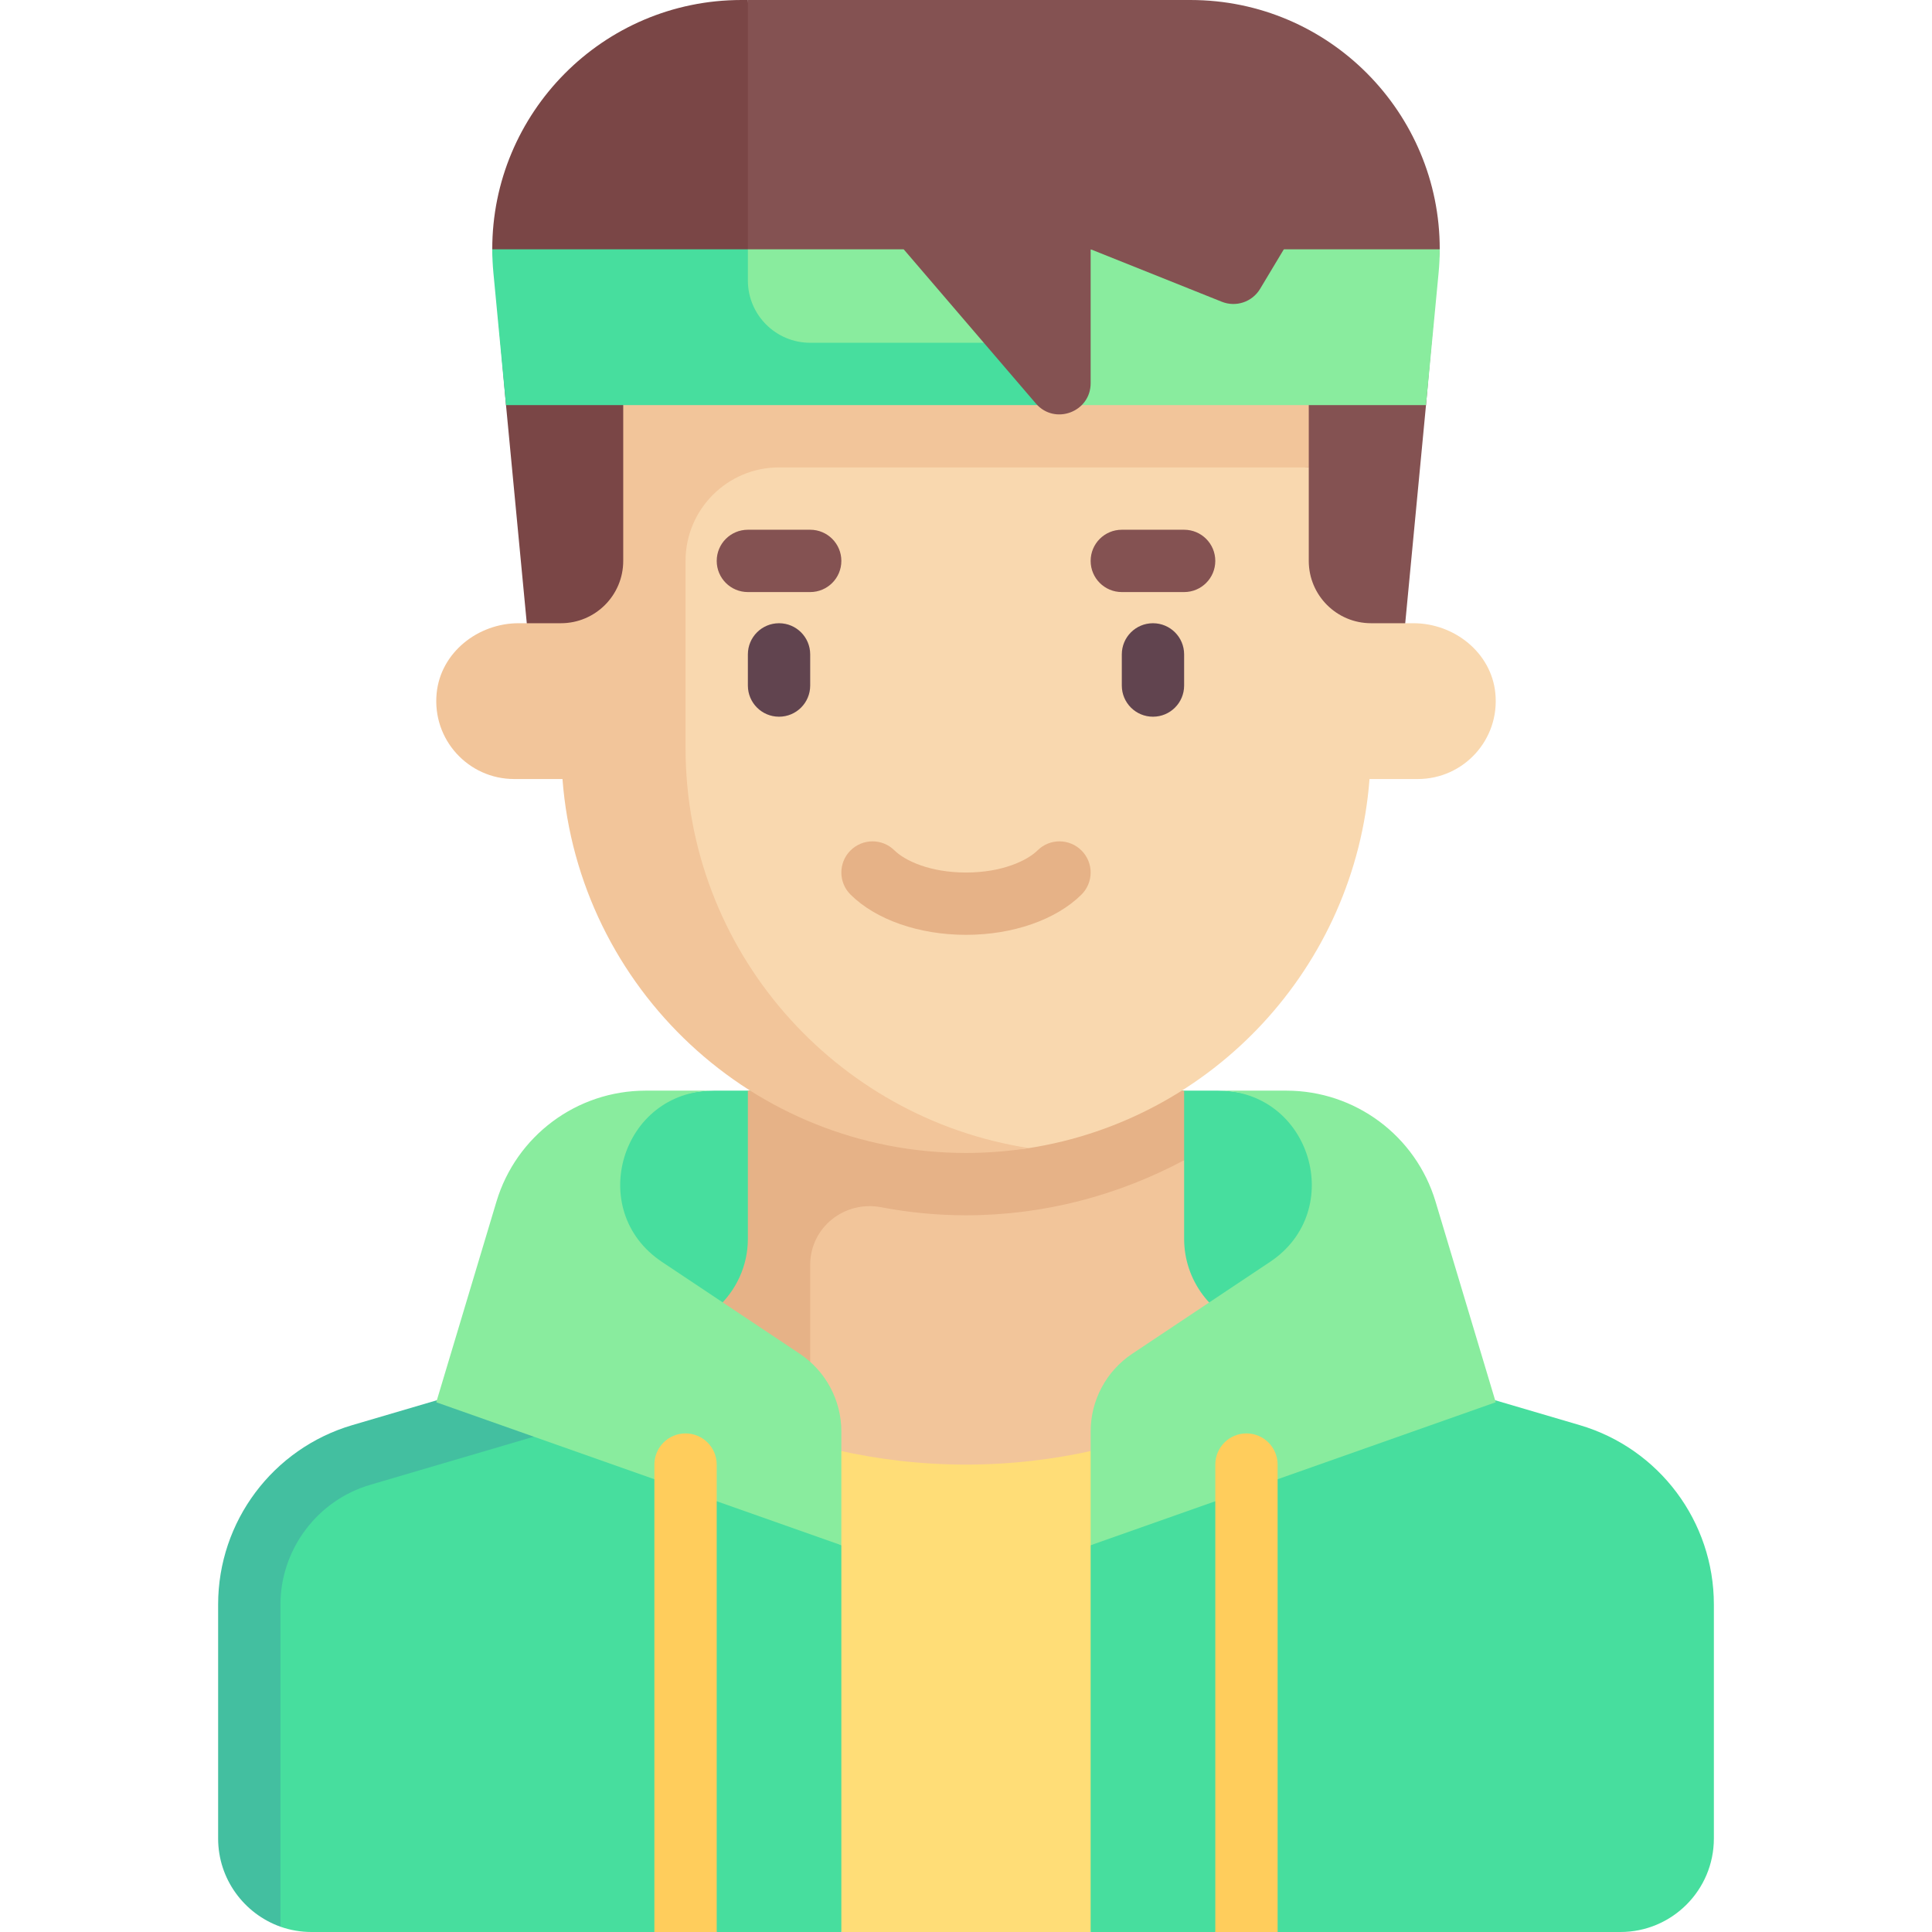 <svg id="Capa_1" enable-background="new 0 0 512 512" height="512" viewBox="0 0 512 512" width="512" xmlns="http://www.w3.org/2000/svg"><g><g><path d="m355.097 396.387h-198.194v-74.323c0-18.243 14.032-33.032 32.275-33.032h133.643c18.243 0 32.275 14.789 32.275 33.032v74.323z" fill="#47de9e"/></g><path d="m335.904 353.338-4.313-1.269c-10.543-3.101-17.784-12.778-17.784-23.768v-20.841h-104.31v87.568h126.407z" fill="#f2c59a"/><g><path d="m256 388.129c-23.656 0-45.982-5.402-66.065-14.819l33.033 138.69h66.065l33.032-138.69c-20.083 9.417-42.409 14.819-66.065 14.819z" fill="#fd7"/></g><g><path d="m198.194 289.032v39.269c0 7.201-3.148 13.796-8.258 18.39v8.406l24.774 17.996v-37.893c0-9.924 9.084-17.13 18.832-15.268 7.293 1.393 14.797 2.133 22.459 2.133 20.782 0 40.457-5.337 57.806-14.604v-18.428h-115.613z" fill="#e6b287"/></g><path d="m142.256 363.291-41.191 14.377c-21.087 6.202-35.568 25.555-35.568 47.535v62.023l8.826 23.371c2.582.912 5.363 1.403 8.258 1.403h90.839l6.756-6.962 9.76 6.962h33.032v-102.497z" fill="#47de9e"/><g><path d="m93.374 377.668c-21.087 6.202-35.568 25.555-35.568 47.535v62.023c0 10.771 6.916 19.958 16.516 23.371v-85.395c0-14.548 9.75-27.581 23.71-31.685l48.887-14.379-4.661-15.844-.003-.002z" fill="#43bfa0"/></g><g><path d="m289.032 409.503 80.712-46.212 48.882 14.377c21.087 6.202 35.568 25.555 35.568 47.535v62.023c0 13.682-11.092 24.774-24.774 24.774h-90.839l-7.238-8.265-9.278 8.265h-33.032v-102.497z" fill="#47de9e"/></g><path d="m315.474 0h-117.28l-33.005 173.419h206.424l6.292-66.065 3.639-41.29c.055-36.063-29.224-66.064-66.07-66.064z" fill="#845252"/><path d="m196.526 0c-36.846 0-66.125 30.001-66.07 66.065l3.639 41.29 6.292 66.065h57.806v-173.42z" fill="#7a4646"/><g><path d="m374.564 165.161h-11.21c-9.122 0-16.516-7.395-16.516-16.516v-24.774l-173.83-24.774v49.548c0 9.122-11.294 57.806-11.294 57.806 4.23 55.419 37.784 97.899 94.286 97.899 5.676 0 11.247.757 16.683-.092 48.679-7.603 86.45-47.955 90.255-97.807h12.804c12.105 0 21.776-10.417 20.538-22.775-1.076-10.745-10.917-18.515-21.716-18.515z" fill="#f9d8af"/></g><g><path d="m181.677 198.194v-49.548c0-13.682 11.092-24.774 24.774-24.774h140.387v-24.775h-181.677v49.548c0 9.122-7.395 16.516-16.516 16.516h-11.21c-10.799 0-20.64 7.77-21.716 18.515-1.238 12.358 8.433 22.775 20.538 22.775h12.804c4.23 55.419 50.435 99.097 106.938 99.097 5.649 0 11.271-.448 16.683-1.29-51.453-7.94-91.005-52.388-91.005-106.064z" fill="#f2c59a"/></g><g><path d="m206.452 189.935c-4.565 0-8.258-3.694-8.258-8.258v-8.258c0-4.565 3.694-8.258 8.258-8.258s8.258 3.694 8.258 8.258v8.258c0 4.565-3.694 8.258-8.258 8.258z" fill="#61444f"/></g><g><path d="m305.548 189.935c-4.565 0-8.258-3.694-8.258-8.258v-8.258c0-4.565 3.694-8.258 8.258-8.258 4.565 0 8.258 3.694 8.258 8.258v8.258c0 4.565-3.693 8.258-8.258 8.258z" fill="#61444f"/></g><g><path d="m256 247.742c-12.395 0-23.823-3.976-30.573-10.637-3.25-3.21-3.282-8.435-.081-11.677 3.218-3.25 8.444-3.282 11.677-.081 2.75 2.71 9.363 5.879 18.976 5.879s16.226-3.169 18.976-5.879c3.234-3.202 8.46-3.169 11.677.081 3.202 3.242 3.169 8.468-.081 11.677-6.748 6.661-18.176 10.637-30.571 10.637z" fill="#e6b287"/></g><g><path d="m214.71 156.903h-16.516c-4.565 0-8.258-3.694-8.258-8.258s3.694-8.258 8.258-8.258h16.516c4.565 0 8.258 3.694 8.258 8.258s-3.694 8.258-8.258 8.258z" fill="#845252"/></g><g><path d="m313.806 156.903h-16.516c-4.565 0-8.258-3.694-8.258-8.258s3.694-8.258 8.258-8.258h16.516c4.565 0 8.258 3.694 8.258 8.258s-3.693 8.258-8.258 8.258z" fill="#845252"/></g><path d="m198.194 66.065-23.231 26.522 105.812 14.769h97.131l3.336-35.027c.201-2.108.301-4.192.304-6.264z" fill="#89ec9e"/><g><path d="m280.774 90.839h-66.064c-9.122 0-16.516-7.395-16.516-16.516v-8.258h-67.735c.003 2.072.101 4.156.301 6.264l3.336 35.027h146.679v-16.517z" fill="#47de9e"/></g><g><path d="m355.097 41.29-21.156 35.26c-2.085 3.476-6.385 4.924-10.148 3.419l-34.76-13.904v35.483c0 7.667-9.539 11.195-14.528 5.374l-35.02-40.857 8.258-33.032z" fill="#845252"/></g><g><path d="m211.935 358.753-36.499-24.333c-20.395-13.597-10.77-45.388 13.742-45.388h-18.07c-18.234 0-34.309 11.96-39.549 29.425l-15.947 53.155 107.355 37.89v-30.137c.001-8.282-4.139-16.018-11.032-20.612z" fill="#89ec9e"/></g><g><path d="m300.065 358.753 36.5-24.333c20.395-13.597 10.77-45.388-13.742-45.388h18.07c18.234 0 34.309 11.96 39.549 29.425l15.947 53.155-107.355 37.89v-30.137c-.002-8.282 4.138-16.018 11.031-20.612z" fill="#89ec9e"/></g><g><path d="m181.677 379.871c-4.565 0-8.258 3.694-8.258 8.258v123.871h16.516v-123.871c0-4.564-3.693-8.258-8.258-8.258z" fill="#ffcd5c"/></g><g><path d="m330.323 379.871c-4.565 0-8.258 3.694-8.258 8.258v123.871h16.516v-123.871c0-4.564-3.694-8.258-8.258-8.258z" fill="#ffcd5c"/></g></g></svg>